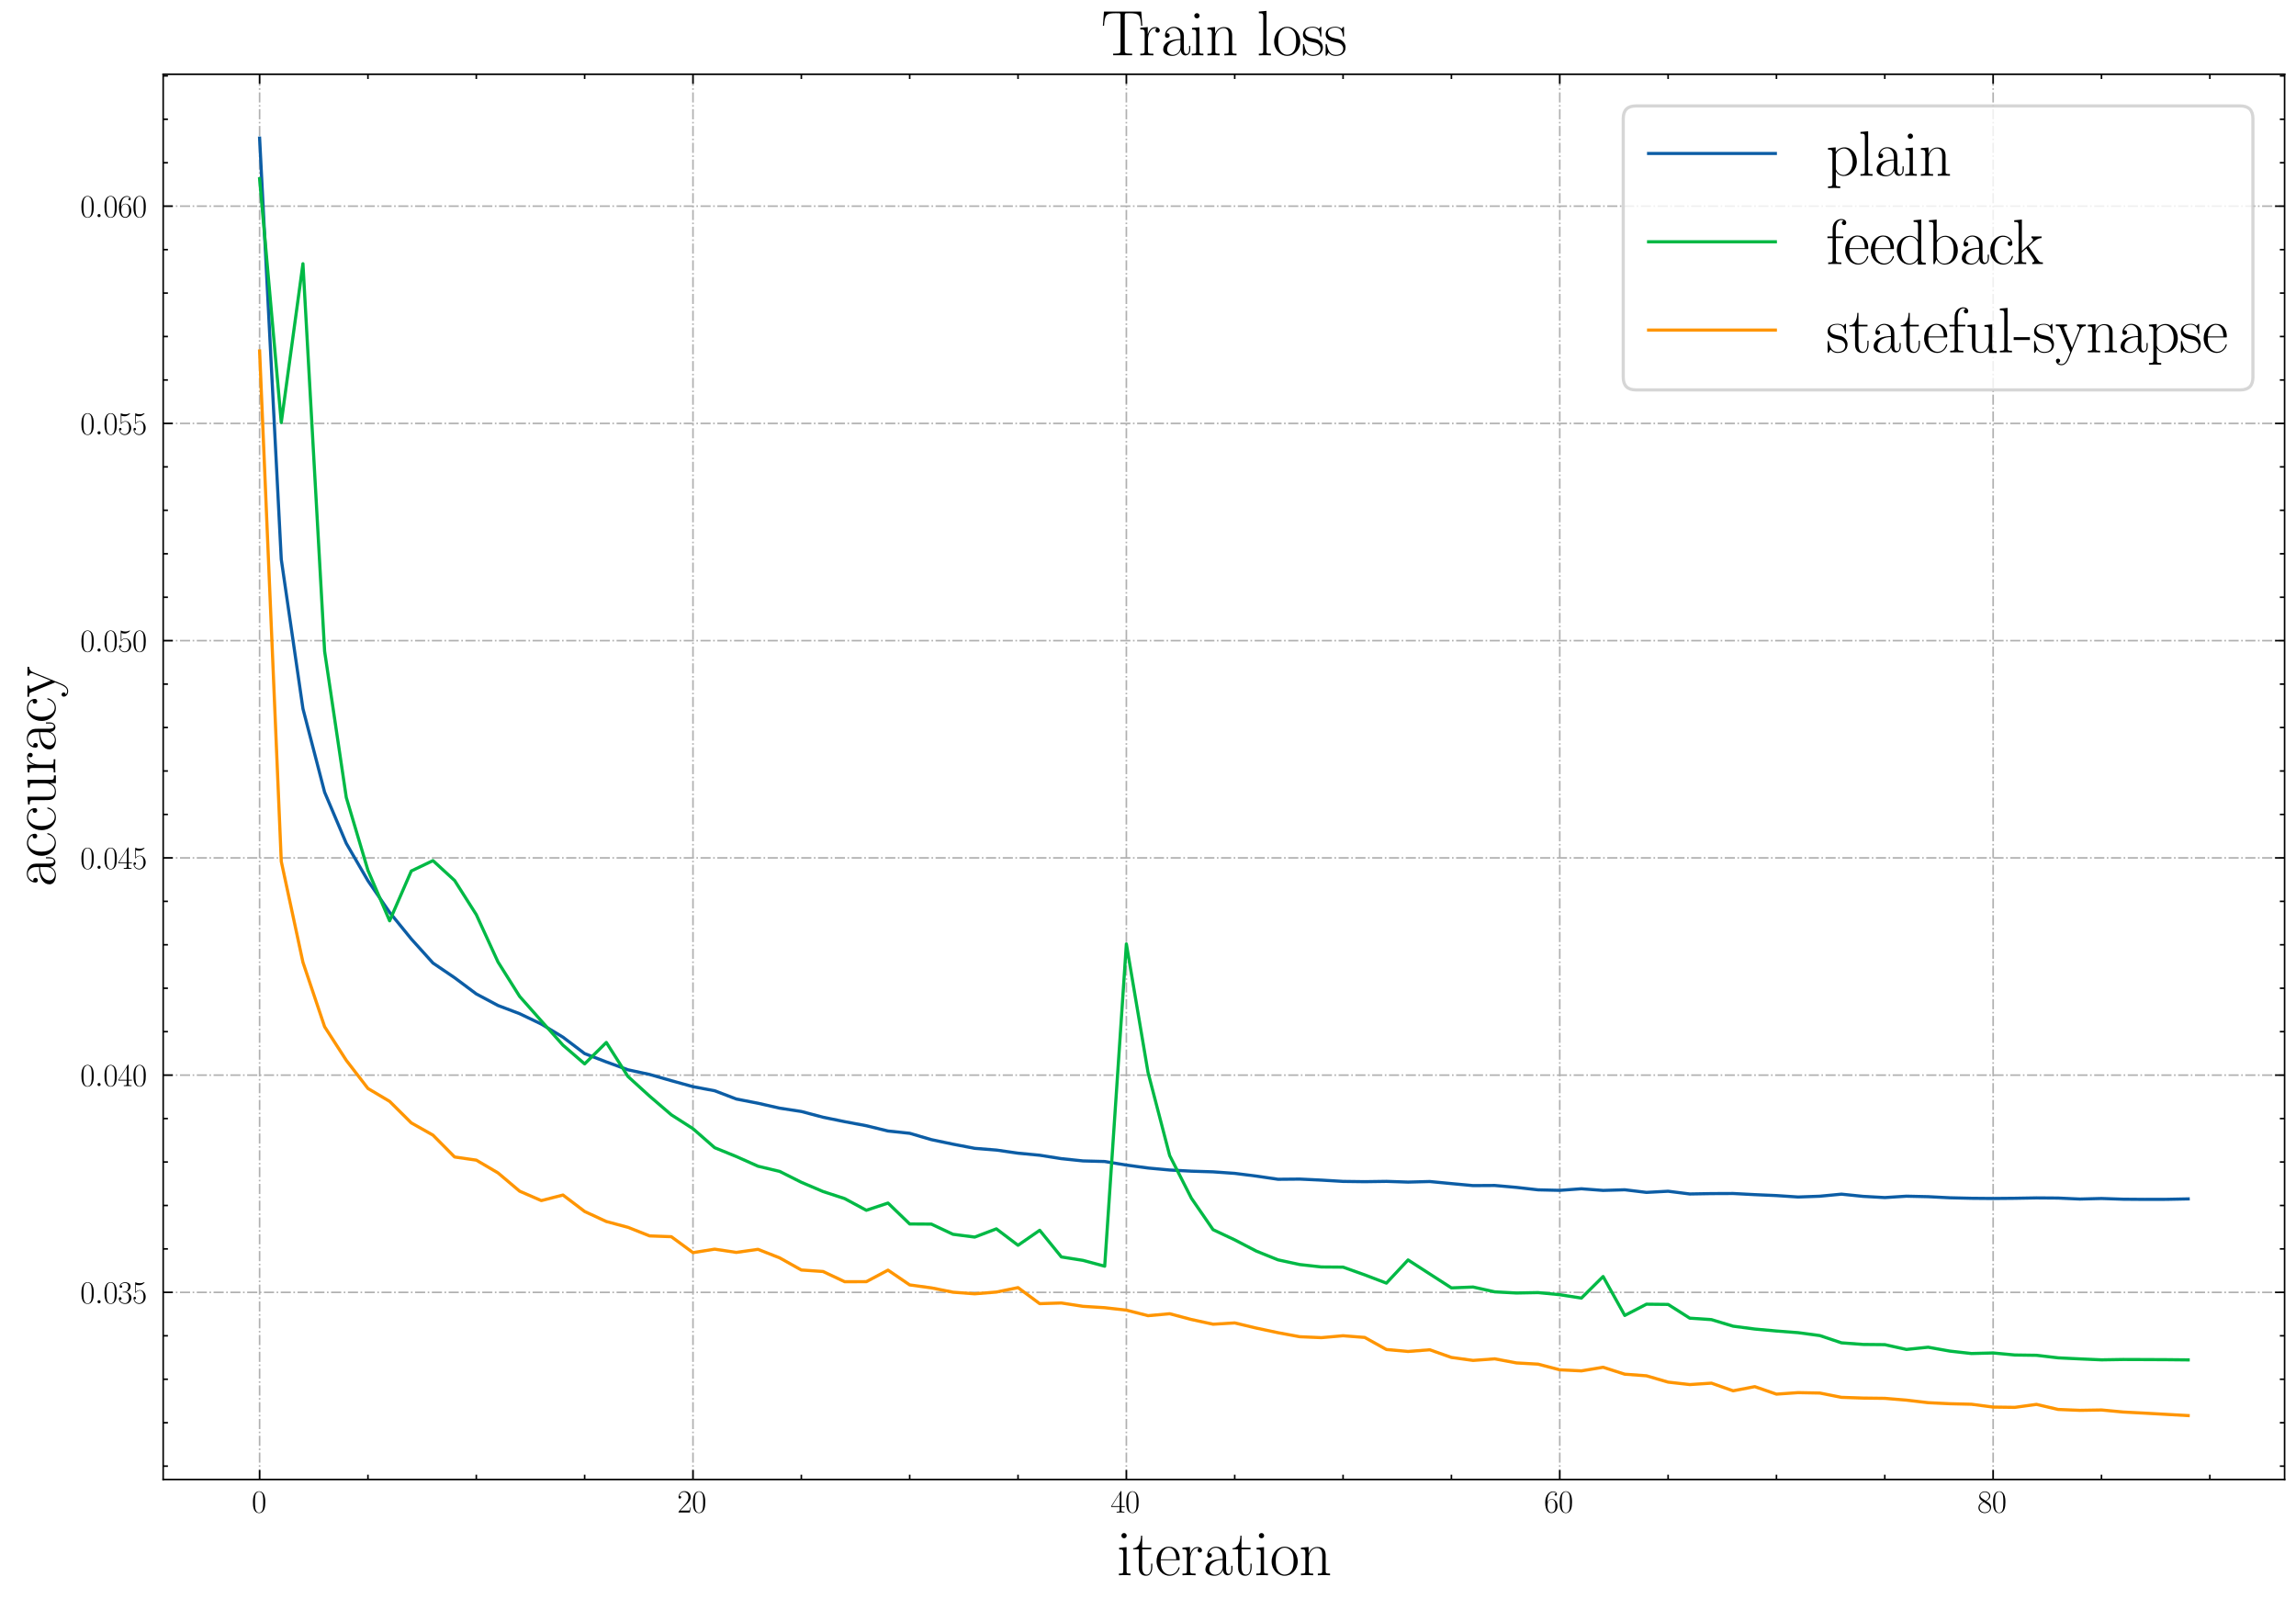 <?xml version="1.0" encoding="utf-8" standalone="no"?>
<!DOCTYPE svg PUBLIC "-//W3C//DTD SVG 1.1//EN"
  "http://www.w3.org/Graphics/SVG/1.1/DTD/svg11.dtd">
<svg height="504.625pt" version="1.1" viewBox="0 0 724.705 504.625" width="724.705pt" xmlns="http://www.w3.org/2000/svg" xmlns:xlink="http://www.w3.org/1999/xlink">
 <defs>
  <style type="text/css">*{stroke-linecap:butt;stroke-linejoin:round;}</style>
 </defs>
 <g id="figure_1">
  <g id="patch_1">
   <path d="M 0 504.625 
L 724.705 504.625 
L 724.705 0 
L 0 0 
z
" style="fill:#ffffff;"/>
  </g>
  <g id="axes_1">
   <g id="patch_2">
    <path d="M 51.505 466.957 
L 721.105 466.957 
L 721.105 23.437 
L 51.505 23.437 
z
" style="fill:#ffffff;"/>
   </g>
   <g id="matplotlib.axis_1">
    <g id="xtick_1">
     <g id="line2d_1">
      <path clip-path="url(#pe6200b12f8)" d="M 81.942 466.957 
L 81.942 23.437 
" style="fill:none;stroke:#b0b0b0;stroke-dasharray:3.2,0.8,0.5,0.8;stroke-dashoffset:0;stroke-width:0.5;"/>
     </g>
     <g id="line2d_2">
      <defs>
       <path d="M 0 0 
L 0 -3 
" id="m816ad7644c" style="stroke:#000000;stroke-width:0.5;"/>
      </defs>
      <g>
       <use style="stroke:#000000;stroke-width:0.5;" x="81.942" xlink:href="#m816ad7644c" y="466.957"/>
      </g>
     </g>
     <g id="line2d_3">
      <defs>
       <path d="M 0 0 
L 0 3 
" id="mc99a7c3ca7" style="stroke:#000000;stroke-width:0.5;"/>
      </defs>
      <g>
       <use style="stroke:#000000;stroke-width:0.5;" x="81.942" xlink:href="#mc99a7c3ca7" y="23.437"/>
      </g>
     </g>
     <g id="text_1">
      <!-- $\mathdefault{0}$ -->
      <g transform="translate(79.451 477.375)scale(0.1 -0.1)">
       <defs>
        <path d="M 2688 2025 
C 2688 2416 2682 3080 2413 3591 
C 2176 4039 1798 4198 1466 4198 
C 1158 4198 768 4058 525 3597 
C 269 3118 243 2524 243 2025 
C 243 1661 250 1106 448 619 
C 723 -39 1216 -128 1466 -128 
C 1760 -128 2208 -7 2470 600 
C 2662 1042 2688 1559 2688 2025 
z
M 1466 -26 
C 1056 -26 813 325 723 812 
C 653 1188 653 1738 653 2096 
C 653 2588 653 2997 736 3387 
C 858 3929 1216 4096 1466 4096 
C 1728 4096 2067 3923 2189 3400 
C 2272 3036 2278 2607 2278 2096 
C 2278 1680 2278 1169 2202 792 
C 2067 95 1690 -26 1466 -26 
z
" id="CMR17-30" transform="scale(0.016)"/>
       </defs>
       <use transform="scale(0.996)" xlink:href="#CMR17-30"/>
      </g>
     </g>
    </g>
    <g id="xtick_2">
     <g id="line2d_4">
      <path clip-path="url(#pe6200b12f8)" d="M 218.734 466.957 
L 218.734 23.437 
" style="fill:none;stroke:#b0b0b0;stroke-dasharray:3.2,0.8,0.5,0.8;stroke-dashoffset:0;stroke-width:0.5;"/>
     </g>
     <g id="line2d_5">
      <g>
       <use style="stroke:#000000;stroke-width:0.5;" x="218.734" xlink:href="#m816ad7644c" y="466.957"/>
      </g>
     </g>
     <g id="line2d_6">
      <g>
       <use style="stroke:#000000;stroke-width:0.5;" x="218.734" xlink:href="#mc99a7c3ca7" y="23.437"/>
      </g>
     </g>
     <g id="text_2">
      <!-- $\mathdefault{20}$ -->
      <g transform="translate(213.753 477.375)scale(0.1 -0.1)">
       <defs>
        <path d="M 2669 989 
L 2554 989 
C 2490 536 2438 459 2413 420 
C 2381 369 1920 369 1830 369 
L 602 369 
C 832 619 1280 1072 1824 1597 
C 2214 1967 2669 2402 2669 3035 
C 2669 3790 2067 4224 1395 4224 
C 691 4224 262 3604 262 3030 
C 262 2780 448 2748 525 2748 
C 589 2748 781 2787 781 3010 
C 781 3207 614 3264 525 3264 
C 486 3264 448 3258 422 3245 
C 544 3790 915 4058 1306 4058 
C 1862 4058 2227 3617 2227 3035 
C 2227 2479 1901 2000 1536 1584 
L 262 146 
L 262 0 
L 2515 0 
L 2669 989 
z
" id="CMR17-32" transform="scale(0.016)"/>
       </defs>
       <use transform="scale(0.996)" xlink:href="#CMR17-32"/>
       <use transform="translate(45.69 0)scale(0.996)" xlink:href="#CMR17-30"/>
      </g>
     </g>
    </g>
    <g id="xtick_3">
     <g id="line2d_7">
      <path clip-path="url(#pe6200b12f8)" d="M 355.527 466.957 
L 355.527 23.437 
" style="fill:none;stroke:#b0b0b0;stroke-dasharray:3.2,0.8,0.5,0.8;stroke-dashoffset:0;stroke-width:0.5;"/>
     </g>
     <g id="line2d_8">
      <g>
       <use style="stroke:#000000;stroke-width:0.5;" x="355.527" xlink:href="#m816ad7644c" y="466.957"/>
      </g>
     </g>
     <g id="line2d_9">
      <g>
       <use style="stroke:#000000;stroke-width:0.5;" x="355.527" xlink:href="#mc99a7c3ca7" y="23.437"/>
      </g>
     </g>
     <g id="text_3">
      <!-- $\mathdefault{40}$ -->
      <g transform="translate(350.546 477.375)scale(0.1 -0.1)">
       <defs>
        <path d="M 2150 4122 
C 2150 4256 2144 4256 2029 4256 
L 128 1254 
L 128 1088 
L 1779 1088 
L 1779 457 
C 1779 224 1766 160 1318 160 
L 1197 160 
L 1197 0 
C 1402 0 1747 0 1965 0 
C 2182 0 2528 0 2733 0 
L 2733 160 
L 2611 160 
C 2163 160 2150 224 2150 457 
L 2150 1088 
L 2803 1088 
L 2803 1254 
L 2150 1254 
L 2150 4122 
z
M 1798 3703 
L 1798 1254 
L 256 1254 
L 1798 3703 
z
" id="CMR17-34" transform="scale(0.016)"/>
       </defs>
       <use transform="scale(0.996)" xlink:href="#CMR17-34"/>
       <use transform="translate(45.69 0)scale(0.996)" xlink:href="#CMR17-30"/>
      </g>
     </g>
    </g>
    <g id="xtick_4">
     <g id="line2d_10">
      <path clip-path="url(#pe6200b12f8)" d="M 492.32 466.957 
L 492.32 23.437 
" style="fill:none;stroke:#b0b0b0;stroke-dasharray:3.2,0.8,0.5,0.8;stroke-dashoffset:0;stroke-width:0.5;"/>
     </g>
     <g id="line2d_11">
      <g>
       <use style="stroke:#000000;stroke-width:0.5;" x="492.32" xlink:href="#m816ad7644c" y="466.957"/>
      </g>
     </g>
     <g id="line2d_12">
      <g>
       <use style="stroke:#000000;stroke-width:0.5;" x="492.32" xlink:href="#mc99a7c3ca7" y="23.437"/>
      </g>
     </g>
     <g id="text_4">
      <!-- $\mathdefault{60}$ -->
      <g transform="translate(487.338 477.375)scale(0.1 -0.1)">
       <defs>
        <path d="M 678 2176 
C 678 3690 1395 4032 1811 4032 
C 1946 4032 2272 4009 2400 3776 
C 2298 3776 2106 3776 2106 3553 
C 2106 3381 2246 3323 2336 3323 
C 2394 3323 2566 3348 2566 3560 
C 2566 3954 2246 4179 1805 4179 
C 1043 4179 243 3390 243 1984 
C 243 253 966 -128 1478 -128 
C 2099 -128 2688 427 2688 1283 
C 2688 2081 2170 2662 1517 2662 
C 1126 2662 838 2407 678 1960 
L 678 2176 
z
M 1478 25 
C 691 25 691 1200 691 1436 
C 691 1896 909 2560 1504 2560 
C 1613 2560 1926 2560 2138 2120 
C 2253 1870 2253 1609 2253 1289 
C 2253 944 2253 690 2118 434 
C 1978 171 1773 25 1478 25 
z
" id="CMR17-36" transform="scale(0.016)"/>
       </defs>
       <use transform="scale(0.996)" xlink:href="#CMR17-36"/>
       <use transform="translate(45.69 0)scale(0.996)" xlink:href="#CMR17-30"/>
      </g>
     </g>
    </g>
    <g id="xtick_5">
     <g id="line2d_13">
      <path clip-path="url(#pe6200b12f8)" d="M 629.112 466.957 
L 629.112 23.437 
" style="fill:none;stroke:#b0b0b0;stroke-dasharray:3.2,0.8,0.5,0.8;stroke-dashoffset:0;stroke-width:0.5;"/>
     </g>
     <g id="line2d_14">
      <g>
       <use style="stroke:#000000;stroke-width:0.5;" x="629.112" xlink:href="#m816ad7644c" y="466.957"/>
      </g>
     </g>
     <g id="line2d_15">
      <g>
       <use style="stroke:#000000;stroke-width:0.5;" x="629.112" xlink:href="#mc99a7c3ca7" y="23.437"/>
      </g>
     </g>
     <g id="text_5">
      <!-- $\mathdefault{80}$ -->
      <g transform="translate(624.131 477.375)scale(0.1 -0.1)">
       <defs>
        <path d="M 1741 2264 
C 2144 2467 2554 2773 2554 3263 
C 2554 3841 1990 4179 1472 4179 
C 890 4179 378 3759 378 3180 
C 378 3021 416 2747 666 2505 
C 730 2442 998 2251 1171 2130 
C 883 1983 211 1634 211 934 
C 211 279 838 -128 1459 -128 
C 2144 -128 2720 362 2720 1010 
C 2720 1590 2330 1857 2074 2029 
L 1741 2264 
z
M 902 2822 
C 851 2854 595 3051 595 3351 
C 595 3739 998 4032 1459 4032 
C 1965 4032 2336 3676 2336 3262 
C 2336 2669 1670 2331 1638 2331 
C 1632 2331 1626 2331 1574 2370 
L 902 2822 
z
M 2080 1519 
C 2176 1449 2483 1240 2483 851 
C 2483 381 2010 25 1472 25 
C 890 25 448 438 448 940 
C 448 1443 838 1862 1280 2060 
L 2080 1519 
z
" id="CMR17-38" transform="scale(0.016)"/>
       </defs>
       <use transform="scale(0.996)" xlink:href="#CMR17-38"/>
       <use transform="translate(45.69 0)scale(0.996)" xlink:href="#CMR17-30"/>
      </g>
     </g>
    </g>
    <g id="xtick_6">
     <g id="line2d_16">
      <defs>
       <path d="M 0 0 
L 0 -1.5 
" id="m7ac5afd67b" style="stroke:#000000;stroke-width:0.5;"/>
      </defs>
      <g>
       <use style="stroke:#000000;stroke-width:0.5;" x="116.14" xlink:href="#m7ac5afd67b" y="466.957"/>
      </g>
     </g>
     <g id="line2d_17">
      <defs>
       <path d="M 0 0 
L 0 1.5 
" id="ma356042aac" style="stroke:#000000;stroke-width:0.5;"/>
      </defs>
      <g>
       <use style="stroke:#000000;stroke-width:0.5;" x="116.14" xlink:href="#ma356042aac" y="23.437"/>
      </g>
     </g>
    </g>
    <g id="xtick_7">
     <g id="line2d_18">
      <g>
       <use style="stroke:#000000;stroke-width:0.5;" x="150.338" xlink:href="#m7ac5afd67b" y="466.957"/>
      </g>
     </g>
     <g id="line2d_19">
      <g>
       <use style="stroke:#000000;stroke-width:0.5;" x="150.338" xlink:href="#ma356042aac" y="23.437"/>
      </g>
     </g>
    </g>
    <g id="xtick_8">
     <g id="line2d_20">
      <g>
       <use style="stroke:#000000;stroke-width:0.5;" x="184.536" xlink:href="#m7ac5afd67b" y="466.957"/>
      </g>
     </g>
     <g id="line2d_21">
      <g>
       <use style="stroke:#000000;stroke-width:0.5;" x="184.536" xlink:href="#ma356042aac" y="23.437"/>
      </g>
     </g>
    </g>
    <g id="xtick_9">
     <g id="line2d_22">
      <g>
       <use style="stroke:#000000;stroke-width:0.5;" x="252.933" xlink:href="#m7ac5afd67b" y="466.957"/>
      </g>
     </g>
     <g id="line2d_23">
      <g>
       <use style="stroke:#000000;stroke-width:0.5;" x="252.933" xlink:href="#ma356042aac" y="23.437"/>
      </g>
     </g>
    </g>
    <g id="xtick_10">
     <g id="line2d_24">
      <g>
       <use style="stroke:#000000;stroke-width:0.5;" x="287.131" xlink:href="#m7ac5afd67b" y="466.957"/>
      </g>
     </g>
     <g id="line2d_25">
      <g>
       <use style="stroke:#000000;stroke-width:0.5;" x="287.131" xlink:href="#ma356042aac" y="23.437"/>
      </g>
     </g>
    </g>
    <g id="xtick_11">
     <g id="line2d_26">
      <g>
       <use style="stroke:#000000;stroke-width:0.5;" x="321.329" xlink:href="#m7ac5afd67b" y="466.957"/>
      </g>
     </g>
     <g id="line2d_27">
      <g>
       <use style="stroke:#000000;stroke-width:0.5;" x="321.329" xlink:href="#ma356042aac" y="23.437"/>
      </g>
     </g>
    </g>
    <g id="xtick_12">
     <g id="line2d_28">
      <g>
       <use style="stroke:#000000;stroke-width:0.5;" x="389.725" xlink:href="#m7ac5afd67b" y="466.957"/>
      </g>
     </g>
     <g id="line2d_29">
      <g>
       <use style="stroke:#000000;stroke-width:0.5;" x="389.725" xlink:href="#ma356042aac" y="23.437"/>
      </g>
     </g>
    </g>
    <g id="xtick_13">
     <g id="line2d_30">
      <g>
       <use style="stroke:#000000;stroke-width:0.5;" x="423.923" xlink:href="#m7ac5afd67b" y="466.957"/>
      </g>
     </g>
     <g id="line2d_31">
      <g>
       <use style="stroke:#000000;stroke-width:0.5;" x="423.923" xlink:href="#ma356042aac" y="23.437"/>
      </g>
     </g>
    </g>
    <g id="xtick_14">
     <g id="line2d_32">
      <g>
       <use style="stroke:#000000;stroke-width:0.5;" x="458.122" xlink:href="#m7ac5afd67b" y="466.957"/>
      </g>
     </g>
     <g id="line2d_33">
      <g>
       <use style="stroke:#000000;stroke-width:0.5;" x="458.122" xlink:href="#ma356042aac" y="23.437"/>
      </g>
     </g>
    </g>
    <g id="xtick_15">
     <g id="line2d_34">
      <g>
       <use style="stroke:#000000;stroke-width:0.5;" x="526.518" xlink:href="#m7ac5afd67b" y="466.957"/>
      </g>
     </g>
     <g id="line2d_35">
      <g>
       <use style="stroke:#000000;stroke-width:0.5;" x="526.518" xlink:href="#ma356042aac" y="23.437"/>
      </g>
     </g>
    </g>
    <g id="xtick_16">
     <g id="line2d_36">
      <g>
       <use style="stroke:#000000;stroke-width:0.5;" x="560.716" xlink:href="#m7ac5afd67b" y="466.957"/>
      </g>
     </g>
     <g id="line2d_37">
      <g>
       <use style="stroke:#000000;stroke-width:0.5;" x="560.716" xlink:href="#ma356042aac" y="23.437"/>
      </g>
     </g>
    </g>
    <g id="xtick_17">
     <g id="line2d_38">
      <g>
       <use style="stroke:#000000;stroke-width:0.5;" x="594.914" xlink:href="#m7ac5afd67b" y="466.957"/>
      </g>
     </g>
     <g id="line2d_39">
      <g>
       <use style="stroke:#000000;stroke-width:0.5;" x="594.914" xlink:href="#ma356042aac" y="23.437"/>
      </g>
     </g>
    </g>
    <g id="xtick_18">
     <g id="line2d_40">
      <g>
       <use style="stroke:#000000;stroke-width:0.5;" x="663.31" xlink:href="#m7ac5afd67b" y="466.957"/>
      </g>
     </g>
     <g id="line2d_41">
      <g>
       <use style="stroke:#000000;stroke-width:0.5;" x="663.31" xlink:href="#ma356042aac" y="23.437"/>
      </g>
     </g>
    </g>
    <g id="xtick_19">
     <g id="line2d_42">
      <g>
       <use style="stroke:#000000;stroke-width:0.5;" x="697.509" xlink:href="#m7ac5afd67b" y="466.957"/>
      </g>
     </g>
     <g id="line2d_43">
      <g>
       <use style="stroke:#000000;stroke-width:0.5;" x="697.509" xlink:href="#ma356042aac" y="23.437"/>
      </g>
     </g>
    </g>
    <g id="text_6">
     <!-- iteration -->
     <g transform="translate(352.471 497.15)scale(0.2 -0.2)">
      <defs>
       <path d="M 992 3909 
C 992 4049 877 4170 730 4170 
C 589 4170 467 4056 467 3909 
C 467 3769 582 3648 730 3648 
C 870 3648 992 3763 992 3909 
z
M 243 2706 
L 243 2541 
C 602 2541 653 2502 653 2197 
L 653 427 
C 653 184 627 153 218 153 
L 218 -13 
C 371 0 646 0 806 0 
C 960 0 1222 0 1370 -13 
L 1370 153 
C 992 153 979 191 979 420 
L 979 2776 
L 243 2706 
z
" id="CMR17-69" transform="scale(0.016)"/>
       <path d="M 966 2560 
L 1862 2560 
L 1862 2725 
L 966 2725 
L 966 3904 
L 851 3904 
C 838 3245 614 2668 70 2668 
L 70 2560 
L 627 2560 
L 627 771 
C 627 650 627 -64 1370 -64 
C 1747 -64 1965 306 1965 777 
L 1965 1140 
L 1850 1140 
L 1850 783 
C 1850 344 1677 51 1408 51 
C 1222 51 966 178 966 758 
L 966 2560 
z
" id="CMR17-74" transform="scale(0.016)"/>
       <path d="M 2438 1472 
C 2464 1498 2464 1511 2464 1576 
C 2464 2238 2118 2816 1389 2816 
C 710 2816 173 2169 173 1383 
C 173 551 781 -64 1459 -64 
C 2176 -64 2458 607 2458 740 
C 2458 784 2419 784 2406 784 
C 2362 784 2355 771 2330 696 
C 2189 265 1837 51 1504 51 
C 1229 51 954 203 781 480 
C 582 803 582 1176 582 1472 
L 2438 1472 
z
M 589 1568 
C 634 2505 1126 2714 1382 2714 
C 1818 2714 2112 2297 2118 1568 
L 589 1568 
z
" id="CMR17-65" transform="scale(0.016)"/>
       <path d="M 960 1497 
C 960 2112 1222 2688 1702 2688 
C 1747 2688 1792 2682 1837 2662 
C 1837 2662 1696 2617 1696 2452 
C 1696 2298 1818 2234 1914 2234 
C 1990 2234 2131 2279 2131 2458 
C 2131 2663 1926 2790 1709 2790 
C 1222 2790 1011 2317 947 2093 
L 941 2093 
L 941 2790 
L 198 2720 
L 198 2554 
C 576 2554 634 2515 634 2208 
L 634 428 
C 634 184 608 153 198 153 
L 198 -13 
C 352 0 646 0 813 0 
C 998 0 1325 0 1498 -13 
L 1498 153 
C 1037 153 960 153 960 440 
L 960 1497 
z
" id="CMR17-72" transform="scale(0.016)"/>
       <path d="M 2304 1653 
C 2304 2072 2304 2294 2035 2543 
C 1798 2752 1523 2816 1306 2816 
C 800 2816 435 2407 435 1971 
C 435 1728 627 1728 666 1728 
C 749 1728 896 1778 896 1954 
C 896 2112 774 2181 666 2181 
C 640 2181 608 2174 589 2168 
C 723 2592 1069 2714 1293 2714 
C 1613 2714 1965 2429 1965 1885 
L 1965 1600 
C 1587 1600 1133 1549 774 1357 
C 371 1133 256 813 256 570 
C 256 77 832 -64 1171 -64 
C 1523 -64 1850 139 1990 511 
C 2003 233 2182 -18 2464 -18 
C 2598 -18 2938 70 2938 567 
L 2938 920 
L 2822 920 
L 2822 562 
C 2822 178 2650 128 2566 128 
C 2304 128 2304 458 2304 738 
L 2304 1653 
z
M 1965 870 
C 1965 317 1568 38 1216 38 
C 896 38 646 275 646 570 
C 646 761 730 1100 1101 1305 
C 1408 1478 1760 1504 1965 1504 
L 1965 870 
z
" id="CMR17-61" transform="scale(0.016)"/>
       <path d="M 2758 1356 
C 2758 2176 2163 2816 1466 2816 
C 768 2816 173 2176 173 1356 
C 173 551 768 -64 1466 -64 
C 2163 -64 2758 551 2758 1356 
z
M 1466 51 
C 1165 51 909 230 762 480 
C 602 767 582 1126 582 1408 
C 582 1677 595 2010 762 2298 
C 890 2509 1139 2714 1466 2714 
C 1754 2714 1997 2554 2150 2330 
C 2349 2029 2349 1607 2349 1408 
C 2349 1158 2336 775 2163 467 
C 1984 173 1709 51 1466 51 
z
" id="CMR17-6f" transform="scale(0.016)"/>
       <path d="M 2656 1933 
C 2656 2259 2592 2790 1837 2790 
C 1331 2790 1069 2400 973 2144 
L 966 2144 
L 966 2790 
L 211 2720 
L 211 2554 
C 589 2554 646 2515 646 2208 
L 646 428 
C 646 184 621 153 211 153 
L 211 -13 
C 365 0 646 0 813 0 
C 979 0 1267 0 1421 -13 
L 1421 153 
C 1011 153 986 178 986 428 
L 986 1658 
C 986 2247 1344 2688 1792 2688 
C 2266 2688 2317 2266 2317 1958 
L 2317 428 
C 2317 184 2291 153 1882 153 
L 1882 -13 
C 2035 0 2317 0 2483 0 
C 2650 0 2938 0 3091 -13 
L 3091 153 
C 2682 153 2656 178 2656 428 
L 2656 1933 
z
" id="CMR17-6e" transform="scale(0.016)"/>
      </defs>
      <use transform="scale(0.996)" xlink:href="#CMR17-69"/>
      <use transform="translate(24.871 0)scale(0.996)" xlink:href="#CMR17-74"/>
      <use transform="translate(60.152 0)scale(0.996)" xlink:href="#CMR17-65"/>
      <use transform="translate(100.637 0)scale(0.996)" xlink:href="#CMR17-72"/>
      <use transform="translate(135.918 0)scale(0.996)" xlink:href="#CMR17-61"/>
      <use transform="translate(181.609 0)scale(0.996)" xlink:href="#CMR17-74"/>
      <use transform="translate(216.889 0)scale(0.996)" xlink:href="#CMR17-69"/>
      <use transform="translate(241.761 0)scale(0.996)" xlink:href="#CMR17-6f"/>
      <use transform="translate(287.451 0)scale(0.996)" xlink:href="#CMR17-6e"/>
     </g>
    </g>
   </g>
   <g id="matplotlib.axis_2">
    <g id="ytick_1">
     <g id="line2d_44">
      <path clip-path="url(#pe6200b12f8)" d="M 51.505 407.9 
L 721.105 407.9 
" style="fill:none;stroke:#b0b0b0;stroke-dasharray:3.2,0.8,0.5,0.8;stroke-dashoffset:0;stroke-width:0.5;"/>
     </g>
     <g id="line2d_45">
      <defs>
       <path d="M 0 0 
L 3 0 
" id="maaa2394228" style="stroke:#000000;stroke-width:0.5;"/>
      </defs>
      <g>
       <use style="stroke:#000000;stroke-width:0.5;" x="51.505" xlink:href="#maaa2394228" y="407.9"/>
      </g>
     </g>
     <g id="line2d_46">
      <defs>
       <path d="M 0 0 
L -3 0 
" id="mabf9b98ede" style="stroke:#000000;stroke-width:0.5;"/>
      </defs>
      <g>
       <use style="stroke:#000000;stroke-width:0.5;" x="721.105" xlink:href="#mabf9b98ede" y="407.9"/>
      </g>
     </g>
     <g id="text_7">
      <!-- $\mathdefault{0.035}$ -->
      <g transform="translate(25.313 411.359)scale(0.1 -0.1)">
       <defs>
        <path d="M 1178 307 
C 1178 492 1024 619 870 619 
C 685 619 557 466 557 313 
C 557 128 710 0 864 0 
C 1050 0 1178 153 1178 307 
z
" id="CMMI12-3a" transform="scale(0.016)"/>
        <path d="M 1414 2157 
C 1984 2157 2234 1662 2234 1090 
C 2234 320 1824 25 1453 25 
C 1114 25 563 194 390 693 
C 422 680 454 680 486 680 
C 640 680 755 782 755 948 
C 755 1133 614 1216 486 1216 
C 378 1216 211 1165 211 926 
C 211 335 787 -128 1466 -128 
C 2176 -128 2720 430 2720 1085 
C 2720 1707 2208 2157 1600 2227 
C 2086 2328 2554 2756 2554 3329 
C 2554 3820 2048 4179 1472 4179 
C 890 4179 378 3829 378 3329 
C 378 3110 544 3072 627 3072 
C 762 3072 877 3155 877 3321 
C 877 3486 762 3569 627 3569 
C 602 3569 570 3569 544 3557 
C 730 3959 1235 4032 1459 4032 
C 1683 4032 2106 3925 2106 3320 
C 2106 3143 2080 2828 1862 2550 
C 1670 2304 1453 2304 1242 2284 
C 1210 2284 1062 2269 1037 2269 
C 992 2263 966 2257 966 2208 
C 966 2163 973 2157 1101 2157 
L 1414 2157 
z
" id="CMR17-33" transform="scale(0.016)"/>
        <path d="M 730 3692 
C 794 3666 1056 3584 1325 3584 
C 1920 3584 2246 3911 2432 4100 
C 2432 4157 2432 4192 2394 4192 
C 2387 4192 2374 4192 2323 4163 
C 2099 4058 1837 3973 1517 3973 
C 1325 3973 1037 3999 723 4139 
C 653 4171 640 4171 634 4171 
C 602 4171 595 4164 595 4037 
L 595 2203 
C 595 2089 595 2057 659 2057 
C 691 2057 704 2070 736 2114 
C 941 2401 1222 2522 1542 2522 
C 1766 2522 2246 2382 2246 1289 
C 2246 1085 2246 715 2054 421 
C 1894 159 1645 25 1370 25 
C 947 25 518 320 403 814 
C 429 807 480 795 506 795 
C 589 795 749 840 749 1038 
C 749 1210 627 1280 506 1280 
C 358 1280 262 1190 262 1011 
C 262 454 704 -128 1382 -128 
C 2042 -128 2669 440 2669 1264 
C 2669 2030 2170 2624 1549 2624 
C 1222 2624 947 2503 730 2274 
L 730 3692 
z
" id="CMR17-35" transform="scale(0.016)"/>
       </defs>
       <use transform="scale(0.996)" xlink:href="#CMR17-30"/>
       <use transform="translate(45.69 0)scale(0.996)" xlink:href="#CMMI12-3a"/>
       <use transform="translate(72.788 0)scale(0.996)" xlink:href="#CMR17-30"/>
       <use transform="translate(118.478 0)scale(0.996)" xlink:href="#CMR17-33"/>
       <use transform="translate(164.169 0)scale(0.996)" xlink:href="#CMR17-35"/>
      </g>
     </g>
    </g>
    <g id="ytick_2">
     <g id="line2d_47">
      <path clip-path="url(#pe6200b12f8)" d="M 51.505 339.335 
L 721.105 339.335 
" style="fill:none;stroke:#b0b0b0;stroke-dasharray:3.2,0.8,0.5,0.8;stroke-dashoffset:0;stroke-width:0.5;"/>
     </g>
     <g id="line2d_48">
      <g>
       <use style="stroke:#000000;stroke-width:0.5;" x="51.505" xlink:href="#maaa2394228" y="339.335"/>
      </g>
     </g>
     <g id="line2d_49">
      <g>
       <use style="stroke:#000000;stroke-width:0.5;" x="721.105" xlink:href="#mabf9b98ede" y="339.335"/>
      </g>
     </g>
     <g id="text_8">
      <!-- $\mathdefault{0.040}$ -->
      <g transform="translate(25.313 342.794)scale(0.1 -0.1)">
       <use transform="scale(0.996)" xlink:href="#CMR17-30"/>
       <use transform="translate(45.69 0)scale(0.996)" xlink:href="#CMMI12-3a"/>
       <use transform="translate(72.788 0)scale(0.996)" xlink:href="#CMR17-30"/>
       <use transform="translate(118.478 0)scale(0.996)" xlink:href="#CMR17-34"/>
       <use transform="translate(164.169 0)scale(0.996)" xlink:href="#CMR17-30"/>
      </g>
     </g>
    </g>
    <g id="ytick_3">
     <g id="line2d_50">
      <path clip-path="url(#pe6200b12f8)" d="M 51.505 270.77 
L 721.105 270.77 
" style="fill:none;stroke:#b0b0b0;stroke-dasharray:3.2,0.8,0.5,0.8;stroke-dashoffset:0;stroke-width:0.5;"/>
     </g>
     <g id="line2d_51">
      <g>
       <use style="stroke:#000000;stroke-width:0.5;" x="51.505" xlink:href="#maaa2394228" y="270.77"/>
      </g>
     </g>
     <g id="line2d_52">
      <g>
       <use style="stroke:#000000;stroke-width:0.5;" x="721.105" xlink:href="#mabf9b98ede" y="270.77"/>
      </g>
     </g>
     <g id="text_9">
      <!-- $\mathdefault{0.045}$ -->
      <g transform="translate(25.313 274.229)scale(0.1 -0.1)">
       <use transform="scale(0.996)" xlink:href="#CMR17-30"/>
       <use transform="translate(45.69 0)scale(0.996)" xlink:href="#CMMI12-3a"/>
       <use transform="translate(72.788 0)scale(0.996)" xlink:href="#CMR17-30"/>
       <use transform="translate(118.478 0)scale(0.996)" xlink:href="#CMR17-34"/>
       <use transform="translate(164.169 0)scale(0.996)" xlink:href="#CMR17-35"/>
      </g>
     </g>
    </g>
    <g id="ytick_4">
     <g id="line2d_53">
      <path clip-path="url(#pe6200b12f8)" d="M 51.505 202.205 
L 721.105 202.205 
" style="fill:none;stroke:#b0b0b0;stroke-dasharray:3.2,0.8,0.5,0.8;stroke-dashoffset:0;stroke-width:0.5;"/>
     </g>
     <g id="line2d_54">
      <g>
       <use style="stroke:#000000;stroke-width:0.5;" x="51.505" xlink:href="#maaa2394228" y="202.205"/>
      </g>
     </g>
     <g id="line2d_55">
      <g>
       <use style="stroke:#000000;stroke-width:0.5;" x="721.105" xlink:href="#mabf9b98ede" y="202.205"/>
      </g>
     </g>
     <g id="text_10">
      <!-- $\mathdefault{0.050}$ -->
      <g transform="translate(25.313 205.664)scale(0.1 -0.1)">
       <use transform="scale(0.996)" xlink:href="#CMR17-30"/>
       <use transform="translate(45.69 0)scale(0.996)" xlink:href="#CMMI12-3a"/>
       <use transform="translate(72.788 0)scale(0.996)" xlink:href="#CMR17-30"/>
       <use transform="translate(118.478 0)scale(0.996)" xlink:href="#CMR17-35"/>
       <use transform="translate(164.169 0)scale(0.996)" xlink:href="#CMR17-30"/>
      </g>
     </g>
    </g>
    <g id="ytick_5">
     <g id="line2d_56">
      <path clip-path="url(#pe6200b12f8)" d="M 51.505 133.64 
L 721.105 133.64 
" style="fill:none;stroke:#b0b0b0;stroke-dasharray:3.2,0.8,0.5,0.8;stroke-dashoffset:0;stroke-width:0.5;"/>
     </g>
     <g id="line2d_57">
      <g>
       <use style="stroke:#000000;stroke-width:0.5;" x="51.505" xlink:href="#maaa2394228" y="133.64"/>
      </g>
     </g>
     <g id="line2d_58">
      <g>
       <use style="stroke:#000000;stroke-width:0.5;" x="721.105" xlink:href="#mabf9b98ede" y="133.64"/>
      </g>
     </g>
     <g id="text_11">
      <!-- $\mathdefault{0.055}$ -->
      <g transform="translate(25.313 137.099)scale(0.1 -0.1)">
       <use transform="scale(0.996)" xlink:href="#CMR17-30"/>
       <use transform="translate(45.69 0)scale(0.996)" xlink:href="#CMMI12-3a"/>
       <use transform="translate(72.788 0)scale(0.996)" xlink:href="#CMR17-30"/>
       <use transform="translate(118.478 0)scale(0.996)" xlink:href="#CMR17-35"/>
       <use transform="translate(164.169 0)scale(0.996)" xlink:href="#CMR17-35"/>
      </g>
     </g>
    </g>
    <g id="ytick_6">
     <g id="line2d_59">
      <path clip-path="url(#pe6200b12f8)" d="M 51.505 65.075 
L 721.105 65.075 
" style="fill:none;stroke:#b0b0b0;stroke-dasharray:3.2,0.8,0.5,0.8;stroke-dashoffset:0;stroke-width:0.5;"/>
     </g>
     <g id="line2d_60">
      <g>
       <use style="stroke:#000000;stroke-width:0.5;" x="51.505" xlink:href="#maaa2394228" y="65.075"/>
      </g>
     </g>
     <g id="line2d_61">
      <g>
       <use style="stroke:#000000;stroke-width:0.5;" x="721.105" xlink:href="#mabf9b98ede" y="65.075"/>
      </g>
     </g>
     <g id="text_12">
      <!-- $\mathdefault{0.060}$ -->
      <g transform="translate(25.313 68.534)scale(0.1 -0.1)">
       <use transform="scale(0.996)" xlink:href="#CMR17-30"/>
       <use transform="translate(45.69 0)scale(0.996)" xlink:href="#CMMI12-3a"/>
       <use transform="translate(72.788 0)scale(0.996)" xlink:href="#CMR17-30"/>
       <use transform="translate(118.478 0)scale(0.996)" xlink:href="#CMR17-36"/>
       <use transform="translate(164.169 0)scale(0.996)" xlink:href="#CMR17-30"/>
      </g>
     </g>
    </g>
    <g id="ytick_7">
     <g id="line2d_62">
      <defs>
       <path d="M 0 0 
L 1.5 0 
" id="mb3f3c8626c" style="stroke:#000000;stroke-width:0.5;"/>
      </defs>
      <g>
       <use style="stroke:#000000;stroke-width:0.5;" x="51.505" xlink:href="#mb3f3c8626c" y="462.752"/>
      </g>
     </g>
     <g id="line2d_63">
      <defs>
       <path d="M 0 0 
L -1.5 0 
" id="m49936f421a" style="stroke:#000000;stroke-width:0.5;"/>
      </defs>
      <g>
       <use style="stroke:#000000;stroke-width:0.5;" x="721.105" xlink:href="#m49936f421a" y="462.752"/>
      </g>
     </g>
    </g>
    <g id="ytick_8">
     <g id="line2d_64">
      <g>
       <use style="stroke:#000000;stroke-width:0.5;" x="51.505" xlink:href="#mb3f3c8626c" y="449.039"/>
      </g>
     </g>
     <g id="line2d_65">
      <g>
       <use style="stroke:#000000;stroke-width:0.5;" x="721.105" xlink:href="#m49936f421a" y="449.039"/>
      </g>
     </g>
    </g>
    <g id="ytick_9">
     <g id="line2d_66">
      <g>
       <use style="stroke:#000000;stroke-width:0.5;" x="51.505" xlink:href="#mb3f3c8626c" y="435.326"/>
      </g>
     </g>
     <g id="line2d_67">
      <g>
       <use style="stroke:#000000;stroke-width:0.5;" x="721.105" xlink:href="#m49936f421a" y="435.326"/>
      </g>
     </g>
    </g>
    <g id="ytick_10">
     <g id="line2d_68">
      <g>
       <use style="stroke:#000000;stroke-width:0.5;" x="51.505" xlink:href="#mb3f3c8626c" y="421.613"/>
      </g>
     </g>
     <g id="line2d_69">
      <g>
       <use style="stroke:#000000;stroke-width:0.5;" x="721.105" xlink:href="#m49936f421a" y="421.613"/>
      </g>
     </g>
    </g>
    <g id="ytick_11">
     <g id="line2d_70">
      <g>
       <use style="stroke:#000000;stroke-width:0.5;" x="51.505" xlink:href="#mb3f3c8626c" y="394.187"/>
      </g>
     </g>
     <g id="line2d_71">
      <g>
       <use style="stroke:#000000;stroke-width:0.5;" x="721.105" xlink:href="#m49936f421a" y="394.187"/>
      </g>
     </g>
    </g>
    <g id="ytick_12">
     <g id="line2d_72">
      <g>
       <use style="stroke:#000000;stroke-width:0.5;" x="51.505" xlink:href="#mb3f3c8626c" y="380.474"/>
      </g>
     </g>
     <g id="line2d_73">
      <g>
       <use style="stroke:#000000;stroke-width:0.5;" x="721.105" xlink:href="#m49936f421a" y="380.474"/>
      </g>
     </g>
    </g>
    <g id="ytick_13">
     <g id="line2d_74">
      <g>
       <use style="stroke:#000000;stroke-width:0.5;" x="51.505" xlink:href="#mb3f3c8626c" y="366.761"/>
      </g>
     </g>
     <g id="line2d_75">
      <g>
       <use style="stroke:#000000;stroke-width:0.5;" x="721.105" xlink:href="#m49936f421a" y="366.761"/>
      </g>
     </g>
    </g>
    <g id="ytick_14">
     <g id="line2d_76">
      <g>
       <use style="stroke:#000000;stroke-width:0.5;" x="51.505" xlink:href="#mb3f3c8626c" y="353.048"/>
      </g>
     </g>
     <g id="line2d_77">
      <g>
       <use style="stroke:#000000;stroke-width:0.5;" x="721.105" xlink:href="#m49936f421a" y="353.048"/>
      </g>
     </g>
    </g>
    <g id="ytick_15">
     <g id="line2d_78">
      <g>
       <use style="stroke:#000000;stroke-width:0.5;" x="51.505" xlink:href="#mb3f3c8626c" y="325.622"/>
      </g>
     </g>
     <g id="line2d_79">
      <g>
       <use style="stroke:#000000;stroke-width:0.5;" x="721.105" xlink:href="#m49936f421a" y="325.622"/>
      </g>
     </g>
    </g>
    <g id="ytick_16">
     <g id="line2d_80">
      <g>
       <use style="stroke:#000000;stroke-width:0.5;" x="51.505" xlink:href="#mb3f3c8626c" y="311.909"/>
      </g>
     </g>
     <g id="line2d_81">
      <g>
       <use style="stroke:#000000;stroke-width:0.5;" x="721.105" xlink:href="#m49936f421a" y="311.909"/>
      </g>
     </g>
    </g>
    <g id="ytick_17">
     <g id="line2d_82">
      <g>
       <use style="stroke:#000000;stroke-width:0.5;" x="51.505" xlink:href="#mb3f3c8626c" y="298.196"/>
      </g>
     </g>
     <g id="line2d_83">
      <g>
       <use style="stroke:#000000;stroke-width:0.5;" x="721.105" xlink:href="#m49936f421a" y="298.196"/>
      </g>
     </g>
    </g>
    <g id="ytick_18">
     <g id="line2d_84">
      <g>
       <use style="stroke:#000000;stroke-width:0.5;" x="51.505" xlink:href="#mb3f3c8626c" y="284.483"/>
      </g>
     </g>
     <g id="line2d_85">
      <g>
       <use style="stroke:#000000;stroke-width:0.5;" x="721.105" xlink:href="#m49936f421a" y="284.483"/>
      </g>
     </g>
    </g>
    <g id="ytick_19">
     <g id="line2d_86">
      <g>
       <use style="stroke:#000000;stroke-width:0.5;" x="51.505" xlink:href="#mb3f3c8626c" y="257.057"/>
      </g>
     </g>
     <g id="line2d_87">
      <g>
       <use style="stroke:#000000;stroke-width:0.5;" x="721.105" xlink:href="#m49936f421a" y="257.057"/>
      </g>
     </g>
    </g>
    <g id="ytick_20">
     <g id="line2d_88">
      <g>
       <use style="stroke:#000000;stroke-width:0.5;" x="51.505" xlink:href="#mb3f3c8626c" y="243.344"/>
      </g>
     </g>
     <g id="line2d_89">
      <g>
       <use style="stroke:#000000;stroke-width:0.5;" x="721.105" xlink:href="#m49936f421a" y="243.344"/>
      </g>
     </g>
    </g>
    <g id="ytick_21">
     <g id="line2d_90">
      <g>
       <use style="stroke:#000000;stroke-width:0.5;" x="51.505" xlink:href="#mb3f3c8626c" y="229.631"/>
      </g>
     </g>
     <g id="line2d_91">
      <g>
       <use style="stroke:#000000;stroke-width:0.5;" x="721.105" xlink:href="#m49936f421a" y="229.631"/>
      </g>
     </g>
    </g>
    <g id="ytick_22">
     <g id="line2d_92">
      <g>
       <use style="stroke:#000000;stroke-width:0.5;" x="51.505" xlink:href="#mb3f3c8626c" y="215.918"/>
      </g>
     </g>
     <g id="line2d_93">
      <g>
       <use style="stroke:#000000;stroke-width:0.5;" x="721.105" xlink:href="#m49936f421a" y="215.918"/>
      </g>
     </g>
    </g>
    <g id="ytick_23">
     <g id="line2d_94">
      <g>
       <use style="stroke:#000000;stroke-width:0.5;" x="51.505" xlink:href="#mb3f3c8626c" y="188.492"/>
      </g>
     </g>
     <g id="line2d_95">
      <g>
       <use style="stroke:#000000;stroke-width:0.5;" x="721.105" xlink:href="#m49936f421a" y="188.492"/>
      </g>
     </g>
    </g>
    <g id="ytick_24">
     <g id="line2d_96">
      <g>
       <use style="stroke:#000000;stroke-width:0.5;" x="51.505" xlink:href="#mb3f3c8626c" y="174.779"/>
      </g>
     </g>
     <g id="line2d_97">
      <g>
       <use style="stroke:#000000;stroke-width:0.5;" x="721.105" xlink:href="#m49936f421a" y="174.779"/>
      </g>
     </g>
    </g>
    <g id="ytick_25">
     <g id="line2d_98">
      <g>
       <use style="stroke:#000000;stroke-width:0.5;" x="51.505" xlink:href="#mb3f3c8626c" y="161.066"/>
      </g>
     </g>
     <g id="line2d_99">
      <g>
       <use style="stroke:#000000;stroke-width:0.5;" x="721.105" xlink:href="#m49936f421a" y="161.066"/>
      </g>
     </g>
    </g>
    <g id="ytick_26">
     <g id="line2d_100">
      <g>
       <use style="stroke:#000000;stroke-width:0.5;" x="51.505" xlink:href="#mb3f3c8626c" y="147.353"/>
      </g>
     </g>
     <g id="line2d_101">
      <g>
       <use style="stroke:#000000;stroke-width:0.5;" x="721.105" xlink:href="#m49936f421a" y="147.353"/>
      </g>
     </g>
    </g>
    <g id="ytick_27">
     <g id="line2d_102">
      <g>
       <use style="stroke:#000000;stroke-width:0.5;" x="51.505" xlink:href="#mb3f3c8626c" y="119.927"/>
      </g>
     </g>
     <g id="line2d_103">
      <g>
       <use style="stroke:#000000;stroke-width:0.5;" x="721.105" xlink:href="#m49936f421a" y="119.927"/>
      </g>
     </g>
    </g>
    <g id="ytick_28">
     <g id="line2d_104">
      <g>
       <use style="stroke:#000000;stroke-width:0.5;" x="51.505" xlink:href="#mb3f3c8626c" y="106.214"/>
      </g>
     </g>
     <g id="line2d_105">
      <g>
       <use style="stroke:#000000;stroke-width:0.5;" x="721.105" xlink:href="#m49936f421a" y="106.214"/>
      </g>
     </g>
    </g>
    <g id="ytick_29">
     <g id="line2d_106">
      <g>
       <use style="stroke:#000000;stroke-width:0.5;" x="51.505" xlink:href="#mb3f3c8626c" y="92.501"/>
      </g>
     </g>
     <g id="line2d_107">
      <g>
       <use style="stroke:#000000;stroke-width:0.5;" x="721.105" xlink:href="#m49936f421a" y="92.501"/>
      </g>
     </g>
    </g>
    <g id="ytick_30">
     <g id="line2d_108">
      <g>
       <use style="stroke:#000000;stroke-width:0.5;" x="51.505" xlink:href="#mb3f3c8626c" y="78.788"/>
      </g>
     </g>
     <g id="line2d_109">
      <g>
       <use style="stroke:#000000;stroke-width:0.5;" x="721.105" xlink:href="#m49936f421a" y="78.788"/>
      </g>
     </g>
    </g>
    <g id="ytick_31">
     <g id="line2d_110">
      <g>
       <use style="stroke:#000000;stroke-width:0.5;" x="51.505" xlink:href="#mb3f3c8626c" y="51.362"/>
      </g>
     </g>
     <g id="line2d_111">
      <g>
       <use style="stroke:#000000;stroke-width:0.5;" x="721.105" xlink:href="#m49936f421a" y="51.362"/>
      </g>
     </g>
    </g>
    <g id="ytick_32">
     <g id="line2d_112">
      <g>
       <use style="stroke:#000000;stroke-width:0.5;" x="51.505" xlink:href="#mb3f3c8626c" y="37.649"/>
      </g>
     </g>
     <g id="line2d_113">
      <g>
       <use style="stroke:#000000;stroke-width:0.5;" x="721.105" xlink:href="#m49936f421a" y="37.649"/>
      </g>
     </g>
    </g>
    <g id="ytick_33">
     <g id="line2d_114">
      <g>
       <use style="stroke:#000000;stroke-width:0.5;" x="51.505" xlink:href="#mb3f3c8626c" y="23.936"/>
      </g>
     </g>
     <g id="line2d_115">
      <g>
       <use style="stroke:#000000;stroke-width:0.5;" x="721.105" xlink:href="#m49936f421a" y="23.936"/>
      </g>
     </g>
    </g>
    <g id="text_13">
     <!-- accuracy -->
     <g transform="translate(17.437 279.928)rotate(-90)scale(0.2 -0.2)">
      <defs>
       <path d="M 2234 2240 
C 2112 2240 1933 2240 1933 2017 
C 1933 1838 2080 1787 2163 1787 
C 2208 1787 2394 1807 2394 2024 
C 2394 2467 1958 2803 1466 2803 
C 787 2803 211 2178 211 1363 
C 211 516 813 -64 1466 -64 
C 2259 -64 2458 677 2458 748 
C 2458 774 2451 793 2406 793 
C 2362 793 2355 787 2330 703 
C 2163 180 1798 51 1523 51 
C 1114 51 621 427 621 1369 
C 621 2338 1094 2688 1472 2688 
C 1722 2688 2093 2573 2234 2240 
z
" id="CMR17-63" transform="scale(0.016)"/>
       <path d="M 1882 2693 
L 1882 2528 
C 2259 2528 2317 2489 2317 2186 
L 2317 1032 
C 2317 500 2029 38 1555 38 
C 1030 38 986 348 986 678 
L 986 2763 
L 211 2693 
L 211 2528 
C 467 2528 640 2528 646 2274 
L 646 1058 
C 646 633 646 361 813 183 
C 896 101 1056 -64 1517 -64 
C 2061 -64 2272 377 2323 506 
L 2330 506 
L 2330 -63 
L 3091 -63 
L 3091 128 
C 2714 128 2656 166 2656 473 
L 2656 2763 
L 1882 2693 
z
" id="CMR17-75" transform="scale(0.016)"/>
       <path d="M 2496 2197 
C 2656 2586 2944 2586 3034 2586 
L 3034 2752 
C 2912 2752 2752 2752 2630 2752 
C 2496 2752 2285 2752 2157 2758 
L 2157 2592 
C 2400 2573 2406 2394 2406 2343 
C 2406 2280 2394 2248 2362 2171 
L 1664 449 
L 902 2306 
C 870 2382 870 2426 870 2433 
C 870 2573 1018 2586 1171 2586 
L 1171 2758 
C 1018 2752 742 2752 582 2752 
C 410 2752 205 2752 64 2758 
L 64 2586 
C 410 2586 448 2554 531 2350 
L 1485 15 
C 1197 -738 1030 -1178 627 -1178 
C 557 -1178 397 -1159 282 -1044 
C 429 -1031 493 -942 493 -833 
C 493 -725 416 -629 288 -629 
C 147 -629 77 -725 77 -840 
C 77 -1095 339 -1280 627 -1280 
C 998 -1280 1229 -922 1357 -604 
L 2496 2197 
z
" id="CMR17-79" transform="scale(0.016)"/>
      </defs>
      <use transform="scale(0.996)" xlink:href="#CMR17-61"/>
      <use transform="translate(45.69 0)scale(0.996)" xlink:href="#CMR17-63"/>
      <use transform="translate(86.176 0)scale(0.996)" xlink:href="#CMR17-63"/>
      <use transform="translate(126.662 0)scale(0.996)" xlink:href="#CMR17-75"/>
      <use transform="translate(177.557 0)scale(0.996)" xlink:href="#CMR17-72"/>
      <use transform="translate(212.838 0)scale(0.996)" xlink:href="#CMR17-61"/>
      <use transform="translate(258.528 0)scale(0.996)" xlink:href="#CMR17-63"/>
      <use transform="translate(299.014 0)scale(0.996)" xlink:href="#CMR17-79"/>
     </g>
    </g>
   </g>
   <g id="line2d_116">
    <path clip-path="url(#pe6200b12f8)" d="M 81.942 43.597 
L 88.781 176.54 
L 95.621 223.682 
L 102.461 250.043 
L 109.3 266.19 
L 116.14 277.993 
L 122.98 287.959 
L 129.819 296.361 
L 136.659 303.957 
L 143.498 308.601 
L 150.338 313.709 
L 157.178 317.355 
L 164.017 319.947 
L 170.857 323.22 
L 177.697 327.362 
L 184.536 332.538 
L 191.376 335.169 
L 198.215 337.655 
L 205.055 339.13 
L 211.895 341.088 
L 218.734 342.982 
L 225.574 344.268 
L 232.414 346.878 
L 239.253 348.208 
L 246.093 349.763 
L 252.933 350.814 
L 259.772 352.624 
L 266.612 354.026 
L 273.451 355.31 
L 280.291 356.974 
L 287.131 357.695 
L 293.97 359.698 
L 300.81 361.132 
L 307.65 362.443 
L 314.489 362.99 
L 321.329 363.971 
L 328.169 364.622 
L 335.008 365.702 
L 341.848 366.415 
L 348.687 366.599 
L 355.527 367.729 
L 362.367 368.656 
L 369.206 369.285 
L 376.046 369.651 
L 382.886 369.862 
L 389.725 370.345 
L 396.565 371.207 
L 403.404 372.21 
L 410.244 372.147 
L 417.084 372.473 
L 423.923 372.88 
L 430.763 372.97 
L 437.603 372.871 
L 444.442 373.097 
L 451.282 372.92 
L 458.122 373.573 
L 464.961 374.206 
L 471.801 374.164 
L 478.64 374.769 
L 485.48 375.543 
L 492.32 375.703 
L 499.159 375.207 
L 505.999 375.725 
L 512.839 375.525 
L 519.678 376.347 
L 526.518 375.985 
L 533.357 376.845 
L 540.197 376.728 
L 547.037 376.697 
L 553.876 377.057 
L 560.716 377.352 
L 567.556 377.807 
L 574.395 377.555 
L 581.235 376.905 
L 588.075 377.603 
L 594.914 377.982 
L 601.754 377.548 
L 608.593 377.701 
L 615.433 378.052 
L 622.273 378.209 
L 629.112 378.269 
L 635.952 378.208 
L 642.792 378.09 
L 649.631 378.14 
L 656.471 378.45 
L 663.31 378.273 
L 670.15 378.502 
L 676.99 378.555 
L 683.829 378.538 
L 690.669 378.403 
" style="fill:none;stroke:#0c5da5;stroke-linecap:square;"/>
   </g>
   <g id="line2d_117">
    <path clip-path="url(#pe6200b12f8)" d="M 81.942 56.43 
L 88.781 133.361 
L 95.621 83.24 
L 102.461 205.552 
L 109.3 251.703 
L 116.14 274.711 
L 122.98 290.632 
L 129.819 274.912 
L 136.659 271.632 
L 143.498 277.911 
L 150.338 288.684 
L 157.178 303.606 
L 164.017 314.487 
L 170.857 322.217 
L 177.697 329.883 
L 184.536 335.788 
L 191.376 329.024 
L 198.215 339.771 
L 205.055 345.988 
L 211.895 351.862 
L 218.734 356.246 
L 225.574 362.24 
L 232.414 365.032 
L 239.253 368.085 
L 246.093 369.724 
L 252.933 373.159 
L 259.772 376.07 
L 266.612 378.307 
L 273.451 381.994 
L 280.291 379.713 
L 287.131 386.313 
L 293.97 386.357 
L 300.81 389.574 
L 307.65 390.454 
L 314.489 387.86 
L 321.329 393.04 
L 328.169 388.309 
L 335.008 396.721 
L 341.848 397.807 
L 348.687 399.647 
L 355.527 297.931 
L 362.367 338.508 
L 369.206 364.746 
L 376.046 378.182 
L 382.886 388.11 
L 389.725 391.334 
L 396.565 394.891 
L 403.404 397.644 
L 410.244 399.122 
L 417.084 399.884 
L 423.923 399.942 
L 430.763 402.38 
L 437.603 404.987 
L 444.442 397.671 
L 451.282 402.087 
L 458.122 406.492 
L 464.961 406.217 
L 471.801 407.742 
L 478.64 408.102 
L 485.48 407.975 
L 492.32 408.642 
L 499.159 409.708 
L 505.999 402.903 
L 512.839 415.185 
L 519.678 411.636 
L 526.518 411.709 
L 533.357 416.048 
L 540.197 416.507 
L 547.037 418.576 
L 553.876 419.476 
L 560.716 420.099 
L 567.556 420.622 
L 574.395 421.538 
L 581.235 423.829 
L 588.075 424.34 
L 594.914 424.406 
L 601.754 425.916 
L 608.593 425.215 
L 615.433 426.44 
L 622.273 427.204 
L 629.112 427.028 
L 635.952 427.668 
L 642.792 427.765 
L 649.631 428.569 
L 656.471 428.898 
L 663.31 429.201 
L 670.15 429.09 
L 676.99 429.116 
L 683.829 429.148 
L 690.669 429.217 
" style="fill:none;stroke:#00b945;stroke-linecap:square;"/>
   </g>
   <g id="line2d_118">
    <path clip-path="url(#pe6200b12f8)" d="M 81.942 110.777 
L 88.781 271.889 
L 95.621 303.726 
L 102.461 324.058 
L 109.3 334.668 
L 116.14 343.55 
L 122.98 347.617 
L 129.819 354.411 
L 136.659 358.274 
L 143.498 365.176 
L 150.338 366.167 
L 157.178 370.189 
L 164.017 375.966 
L 170.857 378.935 
L 177.697 377.177 
L 184.536 382.374 
L 191.376 385.538 
L 198.215 387.374 
L 205.055 390.085 
L 211.895 390.332 
L 218.734 395.362 
L 225.574 394.265 
L 232.414 395.287 
L 239.253 394.321 
L 246.093 397.015 
L 252.933 400.844 
L 259.772 401.314 
L 266.612 404.539 
L 273.451 404.527 
L 280.291 400.886 
L 287.131 405.55 
L 293.97 406.484 
L 300.81 407.851 
L 307.65 408.356 
L 314.489 407.805 
L 321.329 406.405 
L 328.169 411.468 
L 335.008 411.254 
L 341.848 412.31 
L 348.687 412.74 
L 355.527 413.514 
L 362.367 415.26 
L 369.206 414.649 
L 376.046 416.468 
L 382.886 417.953 
L 389.725 417.549 
L 396.565 419.183 
L 403.404 420.635 
L 410.244 421.903 
L 417.084 422.197 
L 423.923 421.595 
L 430.763 422.131 
L 437.603 425.938 
L 444.442 426.555 
L 451.282 426.025 
L 458.122 428.444 
L 464.961 429.382 
L 471.801 428.886 
L 478.64 430.17 
L 485.48 430.559 
L 492.32 432.343 
L 499.159 432.682 
L 505.999 431.542 
L 512.839 433.73 
L 519.678 434.235 
L 526.518 436.234 
L 533.357 437.006 
L 540.197 436.56 
L 547.037 438.973 
L 553.876 437.659 
L 560.716 440.026 
L 567.556 439.549 
L 574.395 439.677 
L 581.235 441.037 
L 588.075 441.268 
L 594.914 441.352 
L 601.754 441.92 
L 608.593 442.721 
L 615.433 443.051 
L 622.273 443.215 
L 629.112 444.108 
L 635.952 444.199 
L 642.792 443.259 
L 649.631 444.856 
L 656.471 445.136 
L 663.31 445.025 
L 670.15 445.669 
L 676.99 446.025 
L 683.829 446.411 
L 690.669 446.797 
" style="fill:none;stroke:#ff9500;stroke-linecap:square;"/>
   </g>
   <g id="patch_3">
    <path d="M 51.505 466.957 
L 51.505 23.437 
" style="fill:none;stroke:#000000;stroke-linecap:square;stroke-linejoin:miter;stroke-width:0.5;"/>
   </g>
   <g id="patch_4">
    <path d="M 721.105 466.957 
L 721.105 23.437 
" style="fill:none;stroke:#000000;stroke-linecap:square;stroke-linejoin:miter;stroke-width:0.5;"/>
   </g>
   <g id="patch_5">
    <path d="M 51.505 466.957 
L 721.105 466.957 
" style="fill:none;stroke:#000000;stroke-linecap:square;stroke-linejoin:miter;stroke-width:0.5;"/>
   </g>
   <g id="patch_6">
    <path d="M 51.505 23.437 
L 721.105 23.437 
" style="fill:none;stroke:#000000;stroke-linecap:square;stroke-linejoin:miter;stroke-width:0.5;"/>
   </g>
   <g id="text_14">
    <!-- Train loss -->
    <g transform="translate(347.537 17.437)scale(0.2 -0.2)">
     <defs>
      <path d="M 3981 4326 
L 288 4326 
L 179 2918 
L 294 2918 
C 378 3976 467 4160 1453 4160 
C 1568 4160 1754 4160 1805 4154 
C 1926 4135 1926 4058 1926 3912 
L 1926 459 
C 1926 230 1907 160 1376 160 
L 1197 160 
L 1197 0 
C 1504 0 1824 0 2138 0 
C 2451 0 2771 0 3078 0 
L 3078 160 
L 2899 160 
C 2368 160 2349 230 2349 459 
L 2349 3912 
C 2349 4052 2349 4129 2464 4154 
C 2515 4160 2701 4160 2816 4160 
C 3795 4160 3891 3976 3974 2918 
L 4090 2918 
L 3981 4326 
z
" id="CMR17-54" transform="scale(0.016)"/>
      <path d="M 979 4396 
L 218 4326 
L 218 4160 
C 595 4160 653 4122 653 3817 
L 653 426 
C 653 184 627 153 218 153 
L 218 -13 
C 371 0 653 0 813 0 
C 979 0 1261 0 1414 -13 
L 1414 153 
C 1005 153 979 178 979 426 
L 979 4396 
z
" id="CMR17-6c" transform="scale(0.016)"/>
      <path d="M 1978 2697 
C 1978 2813 1971 2819 1933 2819 
C 1907 2819 1901 2813 1824 2717 
C 1805 2691 1747 2626 1728 2601 
C 1523 2819 1235 2819 1126 2819 
C 416 2819 160 2447 160 2076 
C 160 1498 813 1365 998 1325 
C 1402 1243 1542 1217 1677 1101 
C 1760 1025 1901 884 1901 654 
C 1901 384 1747 38 1158 38 
C 602 38 403 460 288 1021 
C 269 1110 269 1117 218 1117 
C 166 1117 160 1110 160 983 
L 160 63 
C 160 -51 166 -58 205 -58 
C 237 -58 243 -51 275 0 
C 314 57 410 211 448 276 
C 576 103 800 -64 1158 -64 
C 1792 -64 2131 283 2131 784 
C 2131 1112 1958 1285 1875 1362 
C 1683 1561 1459 1606 1190 1657 
C 838 1735 390 1825 390 2217 
C 390 2383 480 2737 1126 2737 
C 1811 2737 1850 2094 1862 1888 
C 1869 1856 1901 1849 1920 1849 
C 1978 1849 1978 1869 1978 1978 
L 1978 2697 
z
" id="CMR17-73" transform="scale(0.016)"/>
     </defs>
     <use transform="scale(0.996)" xlink:href="#CMR17-54"/>
     <use transform="translate(58.703 0)scale(0.996)" xlink:href="#CMR17-72"/>
     <use transform="translate(93.983 0)scale(0.996)" xlink:href="#CMR17-61"/>
     <use transform="translate(139.674 0)scale(0.996)" xlink:href="#CMR17-69"/>
     <use transform="translate(164.545 0)scale(0.996)" xlink:href="#CMR17-6e"/>
     <use transform="translate(245.516 0)scale(0.996)" xlink:href="#CMR17-6c"/>
     <use transform="translate(270.387 0)scale(0.996)" xlink:href="#CMR17-6f"/>
     <use transform="translate(316.078 0)scale(0.996)" xlink:href="#CMR17-73"/>
     <use transform="translate(351.879 0)scale(0.996)" xlink:href="#CMR17-73"/>
    </g>
   </g>
   <g id="legend_1">
    <g id="patch_7">
     <path d="M 516.362 123.064 
L 707.105 123.064 
Q 711.105 123.064 711.105 119.064 
L 711.105 37.437 
Q 711.105 33.437 707.105 33.437 
L 516.362 33.437 
Q 512.362 33.437 512.362 37.437 
L 512.362 119.064 
Q 512.362 123.064 516.362 123.064 
z
" style="fill:#ffffff;opacity:0.8;stroke:#cccccc;stroke-linejoin:miter;"/>
    </g>
    <g id="line2d_119">
     <path d="M 520.362 48.437 
L 560.362 48.437 
" style="fill:none;stroke:#0c5da5;stroke-linecap:square;"/>
    </g>
    <g id="line2d_120"/>
    <g id="text_15">
     <!-- plain -->
     <g transform="translate(576.362 55.437)scale(0.2 -0.2)">
      <defs>
       <path d="M 1408 -1063 
C 998 -1063 973 -1037 973 -789 
L 973 402 
C 1158 134 1427 -38 1766 -38 
C 2406 -38 3053 523 3053 1388 
C 3053 2191 2496 2802 1837 2802 
C 1453 2802 1139 2592 960 2338 
L 960 2802 
L 198 2732 
L 198 2567 
C 576 2567 634 2528 634 2223 
L 634 -789 
C 634 -1031 608 -1063 198 -1063 
L 198 -1228 
C 352 -1216 634 -1216 800 -1216 
C 966 -1216 1254 -1216 1408 -1228 
L 1408 -1063 
z
M 973 2012 
C 973 2102 973 2235 1222 2471 
C 1254 2497 1472 2688 1792 2688 
C 2259 2688 2643 2108 2643 1382 
C 2643 656 2234 64 1728 64 
C 1498 64 1248 172 1056 472 
C 973 612 973 650 973 752 
L 973 2012 
z
" id="CMR17-70" transform="scale(0.016)"/>
      </defs>
      <use transform="scale(0.996)" xlink:href="#CMR17-70"/>
      <use transform="translate(50.895 0)scale(0.996)" xlink:href="#CMR17-6c"/>
      <use transform="translate(75.766 0)scale(0.996)" xlink:href="#CMR17-61"/>
      <use transform="translate(121.457 0)scale(0.996)" xlink:href="#CMR17-69"/>
      <use transform="translate(146.328 0)scale(0.996)" xlink:href="#CMR17-6e"/>
     </g>
    </g>
    <g id="line2d_121">
     <path d="M 520.362 76.313 
L 560.362 76.313 
" style="fill:none;stroke:#00b945;stroke-linecap:square;"/>
    </g>
    <g id="line2d_122"/>
    <g id="text_16">
     <!-- feedback -->
     <g transform="translate(576.362 83.313)scale(0.2 -0.2)">
      <defs>
       <path d="M 979 2560 
L 1709 2560 
L 1709 2725 
L 966 2725 
L 966 3494 
C 966 4022 1235 4352 1510 4352 
C 1594 4352 1690 4327 1754 4282 
C 1702 4269 1568 4225 1568 4067 
C 1568 3901 1696 3850 1786 3850 
C 1875 3850 2003 3901 2003 4067 
C 2003 4308 1773 4454 1517 4454 
C 1152 4454 653 4156 653 3481 
L 653 2725 
L 141 2725 
L 141 2560 
L 653 2560 
L 653 427 
C 653 184 627 153 218 153 
L 218 -13 
C 371 0 666 0 832 0 
C 1018 0 1344 0 1517 -13 
L 1517 153 
C 1056 153 979 153 979 439 
L 979 2560 
z
" id="CMR17-66" transform="scale(0.016)"/>
       <path d="M 1869 4326 
L 1869 4160 
C 2246 4160 2304 4122 2304 3820 
L 2304 2345 
C 2278 2377 2016 2790 1498 2790 
C 845 2790 211 2208 211 1364 
C 211 525 806 -64 1434 -64 
C 1978 -64 2259 337 2291 380 
L 2291 -63 
L 3066 -63 
L 3066 128 
C 2688 128 2630 166 2630 473 
L 2630 4396 
L 1869 4326 
z
M 2291 755 
C 2291 563 2176 390 2029 262 
C 1811 70 1594 38 1472 38 
C 1286 38 621 134 621 1356 
C 621 2612 1363 2688 1530 2688 
C 1824 2688 2061 2522 2208 2291 
C 2291 2157 2291 2138 2291 2023 
L 2291 755 
z
" id="CMR17-64" transform="scale(0.016)"/>
       <path d="M 960 4396 
L 198 4326 
L 198 4160 
C 576 4160 634 4122 634 3817 
L 634 -13 
L 749 -13 
L 934 441 
C 1120 141 1395 -64 1766 -64 
C 2406 -64 3053 500 3053 1370 
C 3053 2188 2477 2790 1830 2790 
C 1434 2790 1152 2579 960 2330 
L 960 4396 
z
M 973 2004 
C 973 2118 973 2138 1062 2272 
C 1312 2657 1670 2688 1792 2688 
C 1984 2688 2643 2585 2643 1376 
C 2643 108 1888 38 1734 38 
C 1536 38 1248 114 1043 486 
C 973 608 973 621 973 735 
L 973 2004 
z
" id="CMR17-62" transform="scale(0.016)"/>
       <path d="M 1670 1673 
C 1664 1686 1632 1724 1632 1743 
C 1632 1756 2086 2171 2144 2222 
C 2509 2528 2739 2560 2906 2560 
L 2906 2733 
C 2867 2733 2854 2733 2848 2720 
L 2534 2720 
C 2355 2720 2080 2720 1907 2733 
L 1907 2566 
C 1997 2559 2061 2508 2061 2419 
C 2061 2291 1933 2170 1926 2170 
L 960 1289 
L 960 4396 
L 198 4326 
L 198 4160 
C 576 4160 634 4122 634 3817 
L 634 426 
C 634 184 608 153 198 153 
L 198 -13 
C 352 0 634 0 794 0 
C 954 0 1235 0 1389 -13 
L 1389 153 
C 979 153 954 178 954 428 
L 954 1130 
L 1395 1532 
L 2042 574 
C 2118 459 2182 369 2182 286 
C 2182 172 2067 153 1990 153 
L 1990 -13 
C 2144 0 2419 0 2579 0 
C 2694 0 2931 0 3040 0 
L 3040 153 
C 2739 153 2669 210 2477 491 
L 1670 1673 
z
" id="CMR17-6b" transform="scale(0.016)"/>
      </defs>
      <use transform="scale(0.996)" xlink:href="#CMR17-66"/>
      <use transform="translate(27.474 0)scale(0.996)" xlink:href="#CMR17-65"/>
      <use transform="translate(67.959 0)scale(0.996)" xlink:href="#CMR17-65"/>
      <use transform="translate(108.445 0)scale(0.996)" xlink:href="#CMR17-64"/>
      <use transform="translate(159.34 0)scale(0.996)" xlink:href="#CMR17-62"/>
      <use transform="translate(210.236 0)scale(0.996)" xlink:href="#CMR17-61"/>
      <use transform="translate(255.926 0)scale(0.996)" xlink:href="#CMR17-63"/>
      <use transform="translate(293.809 0)scale(0.996)" xlink:href="#CMR17-6b"/>
     </g>
    </g>
    <g id="line2d_123">
     <path d="M 520.362 104.188 
L 560.362 104.188 
" style="fill:none;stroke:#ff9500;stroke-linecap:square;"/>
    </g>
    <g id="line2d_124"/>
    <g id="text_17">
     <!-- stateful-synapse -->
     <g transform="translate(576.362 111.188)scale(0.2 -0.2)">
      <defs>
       <path d="M 1632 1216 
L 1632 1496 
L 26 1496 
L 26 1216 
L 1632 1216 
z
" id="CMR17-2d" transform="scale(0.016)"/>
      </defs>
      <use transform="scale(0.996)" xlink:href="#CMR17-73"/>
      <use transform="translate(35.801 0)scale(0.996)" xlink:href="#CMR17-74"/>
      <use transform="translate(71.082 0)scale(0.996)" xlink:href="#CMR17-61"/>
      <use transform="translate(116.773 0)scale(0.996)" xlink:href="#CMR17-74"/>
      <use transform="translate(152.053 0)scale(0.996)" xlink:href="#CMR17-65"/>
      <use transform="translate(192.539 0)scale(0.996)" xlink:href="#CMR17-66"/>
      <use transform="translate(220.013 0)scale(0.996)" xlink:href="#CMR17-75"/>
      <use transform="translate(270.908 0)scale(0.996)" xlink:href="#CMR17-6c"/>
      <use transform="translate(295.779 0)scale(0.996)" xlink:href="#CMR17-2d"/>
      <use transform="translate(325.855 0)scale(0.996)" xlink:href="#CMR17-73"/>
      <use transform="translate(361.656 0)scale(0.996)" xlink:href="#CMR17-79"/>
      <use transform="translate(409.949 0)scale(0.996)" xlink:href="#CMR17-6e"/>
      <use transform="translate(460.845 0)scale(0.996)" xlink:href="#CMR17-61"/>
      <use transform="translate(506.535 0)scale(0.996)" xlink:href="#CMR17-70"/>
      <use transform="translate(557.43 0)scale(0.996)" xlink:href="#CMR17-73"/>
      <use transform="translate(593.232 0)scale(0.996)" xlink:href="#CMR17-65"/>
     </g>
    </g>
   </g>
  </g>
 </g>
 <defs>
  <clipPath id="pe6200b12f8">
   <rect height="443.52" width="669.6" x="51.505" y="23.437"/>
  </clipPath>
 </defs>
</svg>
